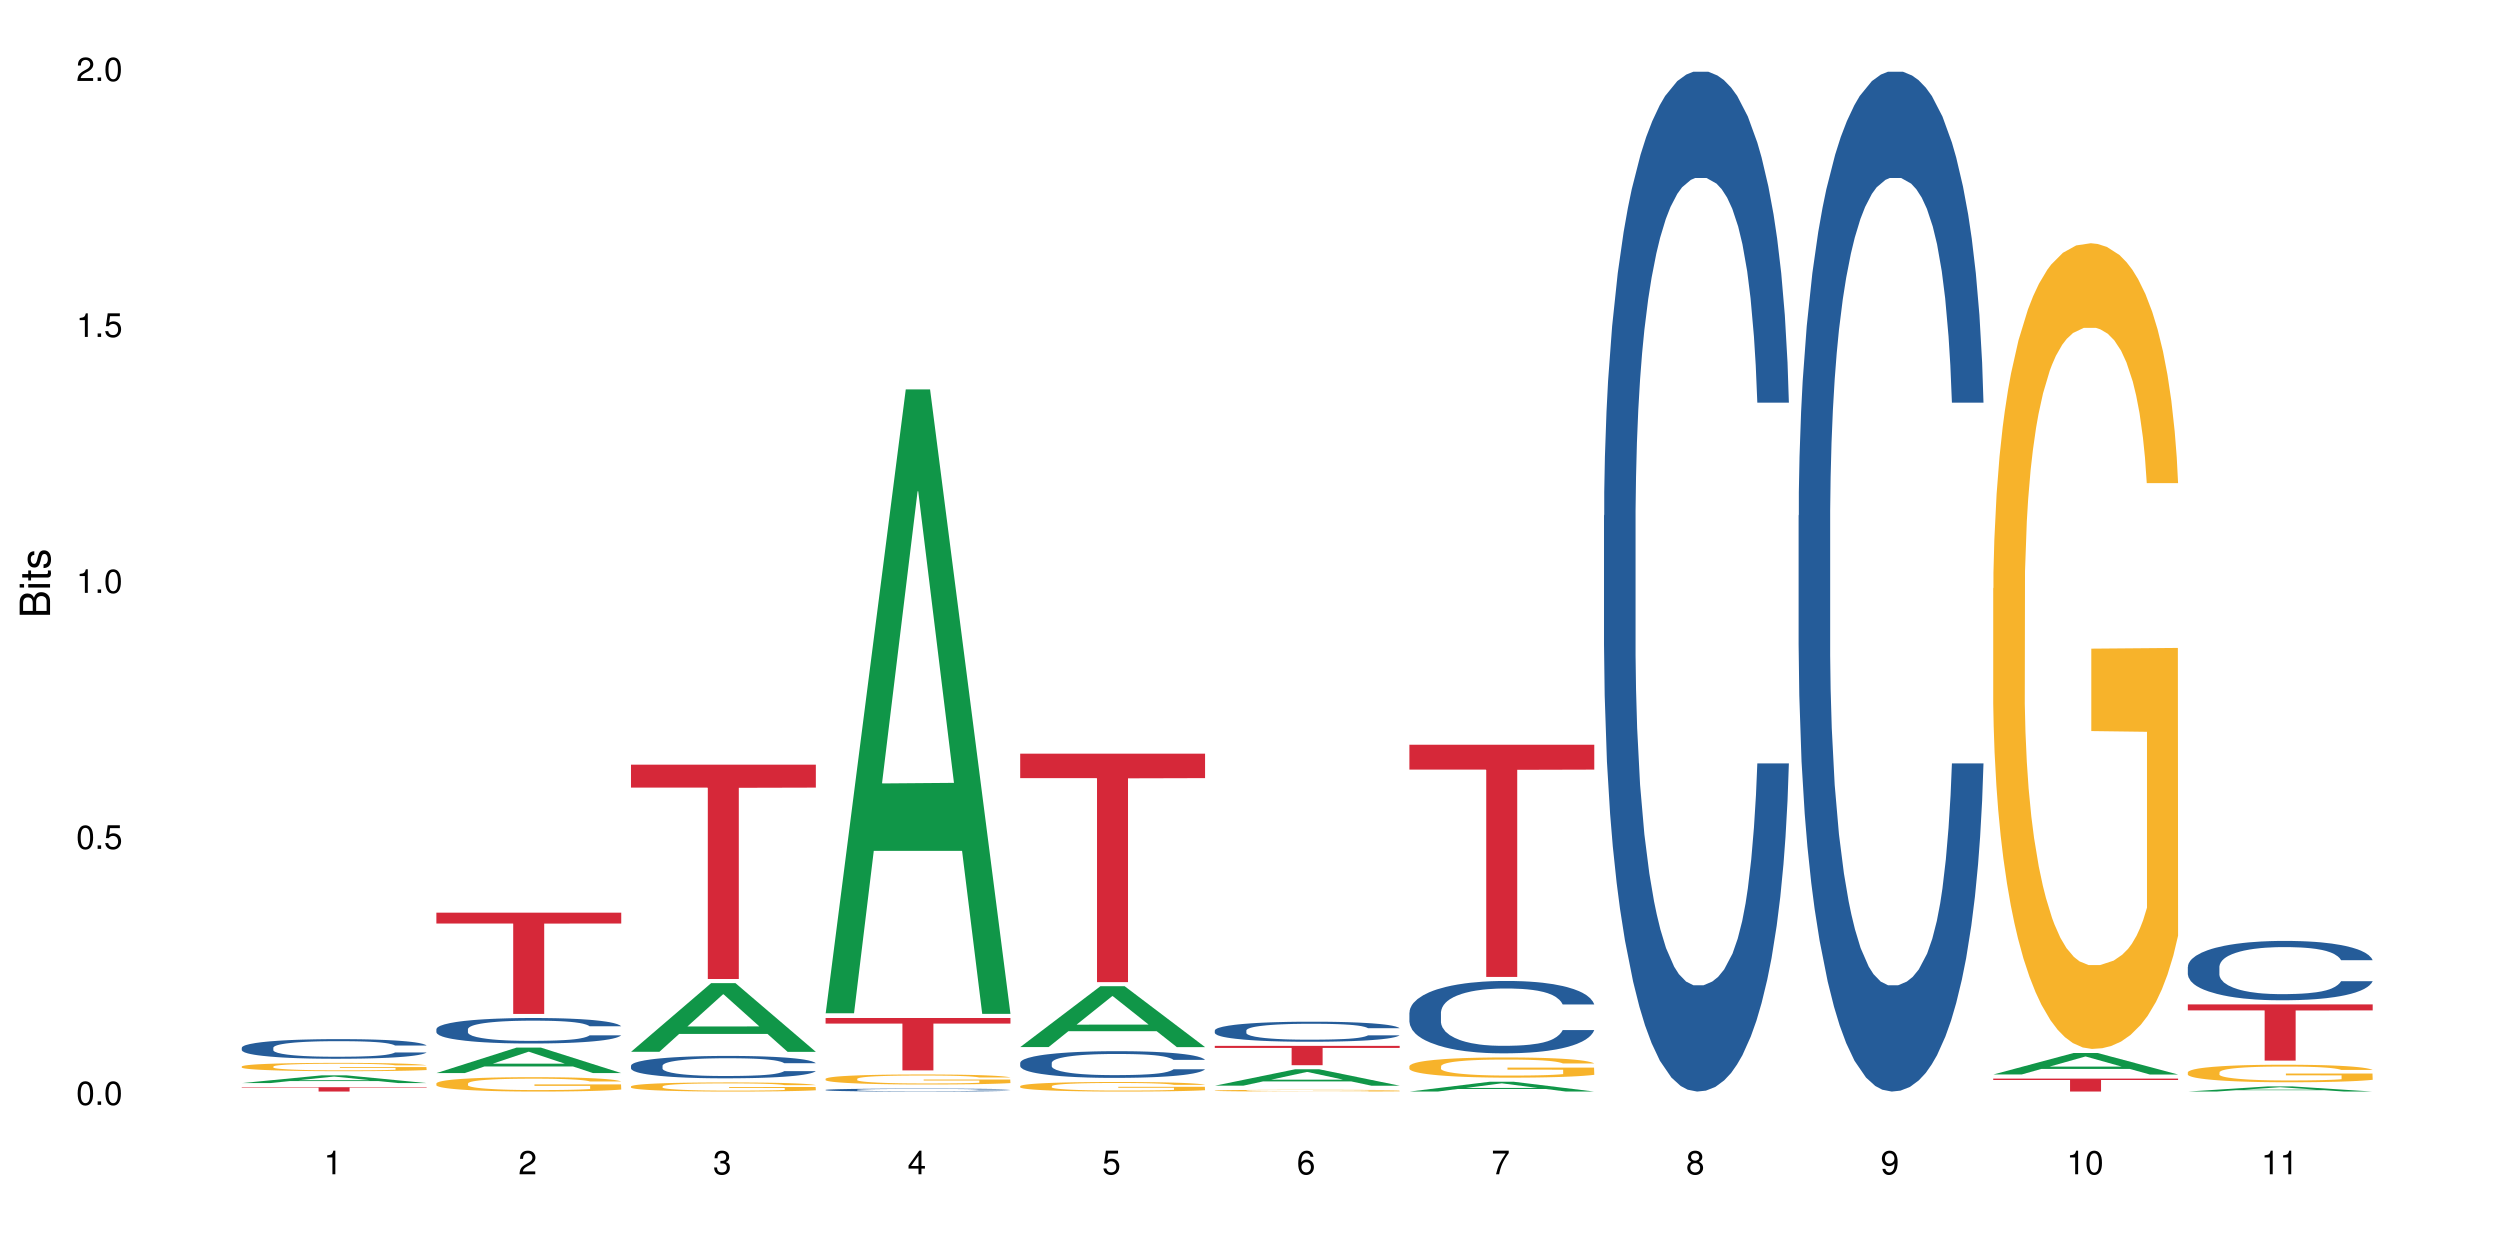 <?xml version="1.0" encoding="UTF-8"?>
<svg xmlns="http://www.w3.org/2000/svg" xmlns:xlink="http://www.w3.org/1999/xlink" width="720pt" height="360pt" viewBox="0 0 720 360" version="1.1">
<defs>
<g>
<symbol overflow="visible" id="glyph0-0">
<path style="stroke:none;" d=""/>
</symbol>
<symbol overflow="visible" id="glyph0-1">
<path style="stroke:none;" d="M 2.641 -6.797 C 2 -6.797 1.422 -6.531 1.078 -6.047 C 0.641 -5.453 0.406 -4.547 0.406 -3.297 C 0.406 -1 1.188 0.219 2.641 0.219 C 4.078 0.219 4.859 -1 4.859 -3.234 C 4.859 -4.562 4.656 -5.438 4.203 -6.047 C 3.844 -6.531 3.281 -6.797 2.641 -6.797 Z M 2.641 -6.047 C 3.547 -6.047 4 -5.125 4 -3.312 C 4 -1.375 3.562 -0.484 2.625 -0.484 C 1.734 -0.484 1.281 -1.422 1.281 -3.281 C 1.281 -5.141 1.734 -6.047 2.641 -6.047 Z M 2.641 -6.047 "/>
</symbol>
<symbol overflow="visible" id="glyph0-2">
<path style="stroke:none;" d="M 1.828 -1 L 0.828 -1 L 0.828 0 L 1.828 0 Z M 1.828 -1 "/>
</symbol>
<symbol overflow="visible" id="glyph0-3">
<path style="stroke:none;" d="M 4.562 -6.797 L 1.062 -6.797 L 0.547 -3.094 L 1.328 -3.094 C 1.719 -3.562 2.047 -3.734 2.578 -3.734 C 3.484 -3.734 4.062 -3.109 4.062 -2.094 C 4.062 -1.125 3.484 -0.531 2.578 -0.531 C 1.828 -0.531 1.375 -0.906 1.188 -1.672 L 0.328 -1.672 C 0.453 -1.109 0.547 -0.844 0.75 -0.594 C 1.125 -0.078 1.828 0.219 2.594 0.219 C 3.969 0.219 4.922 -0.781 4.922 -2.219 C 4.922 -3.562 4.031 -4.484 2.719 -4.484 C 2.25 -4.484 1.859 -4.359 1.469 -4.062 L 1.734 -5.969 L 4.562 -5.969 Z M 4.562 -6.797 "/>
</symbol>
<symbol overflow="visible" id="glyph0-4">
<path style="stroke:none;" d="M 2.484 -4.844 L 2.484 0 L 3.328 0 L 3.328 -6.797 L 2.766 -6.797 C 2.469 -5.75 2.281 -5.609 0.984 -5.453 L 0.984 -4.844 Z M 2.484 -4.844 "/>
</symbol>
<symbol overflow="visible" id="glyph0-5">
<path style="stroke:none;" d="M 4.859 -0.828 L 1.281 -0.828 C 1.359 -1.391 1.672 -1.75 2.5 -2.234 L 3.469 -2.75 C 4.406 -3.266 4.906 -3.969 4.906 -4.812 C 4.906 -5.375 4.672 -5.906 4.266 -6.266 C 3.859 -6.625 3.375 -6.797 2.719 -6.797 C 1.859 -6.797 1.219 -6.5 0.844 -5.922 C 0.609 -5.562 0.5 -5.125 0.484 -4.438 L 1.328 -4.438 C 1.359 -4.906 1.406 -5.188 1.531 -5.406 C 1.75 -5.812 2.188 -6.062 2.703 -6.062 C 3.469 -6.062 4.031 -5.516 4.031 -4.781 C 4.031 -4.25 3.719 -3.797 3.125 -3.438 L 2.234 -2.938 C 0.812 -2.141 0.406 -1.5 0.328 0 L 4.859 0 Z M 4.859 -0.828 "/>
</symbol>
<symbol overflow="visible" id="glyph0-6">
<path style="stroke:none;" d="M 2.125 -3.125 L 2.578 -3.125 C 3.516 -3.125 3.984 -2.703 3.984 -1.891 C 3.984 -1.031 3.469 -0.531 2.578 -0.531 C 1.656 -0.531 1.203 -0.984 1.156 -1.969 L 0.312 -1.969 C 0.344 -1.422 0.438 -1.078 0.609 -0.766 C 0.953 -0.109 1.625 0.219 2.547 0.219 C 3.953 0.219 4.859 -0.609 4.859 -1.906 C 4.859 -2.766 4.516 -3.25 3.703 -3.516 C 4.344 -3.766 4.656 -4.25 4.656 -4.938 C 4.656 -6.109 3.875 -6.797 2.578 -6.797 C 1.203 -6.797 0.484 -6.047 0.453 -4.609 L 1.297 -4.609 C 1.312 -5.016 1.344 -5.25 1.453 -5.453 C 1.641 -5.828 2.062 -6.062 2.594 -6.062 C 3.344 -6.062 3.797 -5.625 3.797 -4.906 C 3.797 -4.422 3.609 -4.141 3.25 -3.984 C 3.016 -3.891 2.719 -3.844 2.125 -3.844 Z M 2.125 -3.125 "/>
</symbol>
<symbol overflow="visible" id="glyph0-7">
<path style="stroke:none;" d="M 3.141 -1.625 L 3.141 0 L 3.984 0 L 3.984 -1.625 L 4.984 -1.625 L 4.984 -2.391 L 3.984 -2.391 L 3.984 -6.797 L 3.359 -6.797 L 0.266 -2.516 L 0.266 -1.625 Z M 3.141 -2.391 L 1 -2.391 L 3.141 -5.359 Z M 3.141 -2.391 "/>
</symbol>
<symbol overflow="visible" id="glyph0-8">
<path style="stroke:none;" d="M 4.781 -5.031 C 4.609 -6.141 3.891 -6.797 2.844 -6.797 C 2.094 -6.797 1.422 -6.438 1.031 -5.828 C 0.609 -5.172 0.406 -4.344 0.406 -3.094 C 0.406 -1.953 0.578 -1.234 0.984 -0.625 C 1.359 -0.078 1.953 0.219 2.703 0.219 C 3.984 0.219 4.922 -0.734 4.922 -2.078 C 4.922 -3.344 4.062 -4.234 2.844 -4.234 C 2.172 -4.234 1.641 -3.969 1.281 -3.469 C 1.281 -5.125 1.828 -6.047 2.797 -6.047 C 3.391 -6.047 3.797 -5.672 3.938 -5.031 Z M 2.734 -3.484 C 3.547 -3.484 4.062 -2.922 4.062 -2 C 4.062 -1.156 3.484 -0.531 2.703 -0.531 C 1.922 -0.531 1.328 -1.188 1.328 -2.047 C 1.328 -2.891 1.906 -3.484 2.734 -3.484 Z M 2.734 -3.484 "/>
</symbol>
<symbol overflow="visible" id="glyph0-9">
<path style="stroke:none;" d="M 4.984 -6.797 L 0.438 -6.797 L 0.438 -5.969 L 4.109 -5.969 C 2.5 -3.656 1.828 -2.234 1.328 0 L 2.219 0 C 2.594 -2.172 3.453 -4.047 4.984 -6.094 Z M 4.984 -6.797 "/>
</symbol>
<symbol overflow="visible" id="glyph0-10">
<path style="stroke:none;" d="M 3.75 -3.578 C 4.453 -4 4.688 -4.344 4.688 -4.984 C 4.688 -6.047 3.844 -6.797 2.641 -6.797 C 1.438 -6.797 0.594 -6.047 0.594 -4.984 C 0.594 -4.359 0.828 -4.016 1.516 -3.578 C 0.734 -3.203 0.359 -2.641 0.359 -1.891 C 0.359 -0.641 1.297 0.219 2.641 0.219 C 3.984 0.219 4.922 -0.641 4.922 -1.875 C 4.922 -2.641 4.531 -3.203 3.75 -3.578 Z M 2.641 -6.047 C 3.359 -6.047 3.812 -5.625 3.812 -4.969 C 3.812 -4.344 3.344 -3.922 2.641 -3.922 C 1.922 -3.922 1.453 -4.344 1.453 -4.984 C 1.453 -5.625 1.922 -6.047 2.641 -6.047 Z M 2.641 -3.203 C 3.484 -3.203 4.062 -2.672 4.062 -1.875 C 4.062 -1.062 3.484 -0.531 2.625 -0.531 C 1.797 -0.531 1.219 -1.078 1.219 -1.875 C 1.219 -2.672 1.797 -3.203 2.641 -3.203 Z M 2.641 -3.203 "/>
</symbol>
<symbol overflow="visible" id="glyph0-11">
<path style="stroke:none;" d="M 0.516 -1.547 C 0.672 -0.438 1.406 0.219 2.438 0.219 C 3.188 0.219 3.859 -0.141 4.266 -0.75 C 4.688 -1.406 4.891 -2.25 4.891 -3.484 C 4.891 -4.625 4.703 -5.359 4.312 -5.953 C 3.938 -6.5 3.344 -6.797 2.594 -6.797 C 1.297 -6.797 0.359 -5.844 0.359 -4.516 C 0.359 -3.25 1.234 -2.344 2.453 -2.344 C 3.094 -2.344 3.562 -2.578 4.016 -3.109 C 4 -1.453 3.469 -0.531 2.5 -0.531 C 1.906 -0.531 1.484 -0.906 1.359 -1.547 Z M 2.578 -6.062 C 3.375 -6.062 3.969 -5.406 3.969 -4.531 C 3.969 -3.688 3.375 -3.094 2.547 -3.094 C 1.734 -3.094 1.234 -3.672 1.234 -4.578 C 1.234 -5.438 1.797 -6.062 2.578 -6.062 Z M 2.578 -6.062 "/>
</symbol>
<symbol overflow="visible" id="glyph1-0">
<path style="stroke:none;" d=""/>
</symbol>
<symbol overflow="visible" id="glyph1-1">
<path style="stroke:none;" d="M 0 -0.953 L 0 -4.891 C 0 -5.719 -0.234 -6.344 -0.734 -6.797 C -1.188 -7.234 -1.812 -7.469 -2.5 -7.469 C -3.547 -7.469 -4.188 -7 -4.625 -5.875 C -4.984 -6.672 -5.641 -7.094 -6.531 -7.094 C -7.156 -7.094 -7.734 -6.859 -8.141 -6.391 C -8.562 -5.938 -8.75 -5.344 -8.75 -4.5 L -8.75 -0.953 Z M -4.984 -2.062 L -7.766 -2.062 L -7.766 -4.219 C -7.766 -4.844 -7.688 -5.203 -7.453 -5.5 C -7.219 -5.812 -6.859 -5.969 -6.375 -5.969 C -5.906 -5.969 -5.531 -5.812 -5.297 -5.5 C -5.062 -5.203 -4.984 -4.844 -4.984 -4.219 Z M -0.984 -2.062 L -4 -2.062 L -4 -4.781 C -4 -5.328 -3.859 -5.688 -3.578 -5.953 C -3.297 -6.219 -2.922 -6.359 -2.484 -6.359 C -2.062 -6.359 -1.688 -6.219 -1.406 -5.953 C -1.109 -5.688 -0.984 -5.328 -0.984 -4.781 Z M -0.984 -2.062 "/>
</symbol>
<symbol overflow="visible" id="glyph1-2">
<path style="stroke:none;" d="M -6.281 -1.797 L -6.281 -0.797 L 0 -0.797 L 0 -1.797 Z M -8.75 -1.797 L -8.75 -0.797 L -7.484 -0.797 L -7.484 -1.797 Z M -8.75 -1.797 "/>
</symbol>
<symbol overflow="visible" id="glyph1-3">
<path style="stroke:none;" d="M -6.281 -3.047 L -6.281 -2.016 L -8.016 -2.016 L -8.016 -1.016 L -6.281 -1.016 L -6.281 -0.172 L -5.469 -0.172 L -5.469 -1.016 L -0.719 -1.016 C -0.078 -1.016 0.281 -1.453 0.281 -2.234 C 0.281 -2.469 0.25 -2.719 0.188 -3.047 L -0.641 -3.047 C -0.609 -2.922 -0.594 -2.766 -0.594 -2.562 C -0.594 -2.141 -0.719 -2.016 -1.156 -2.016 L -5.469 -2.016 L -5.469 -3.047 Z M -6.281 -3.047 "/>
</symbol>
<symbol overflow="visible" id="glyph1-4">
<path style="stroke:none;" d="M -4.531 -5.25 C -5.766 -5.25 -6.469 -4.422 -6.469 -2.969 C -6.469 -1.516 -5.719 -0.562 -4.547 -0.562 C -3.562 -0.562 -3.094 -1.062 -2.734 -2.562 L -2.516 -3.484 C -2.344 -4.188 -2.094 -4.469 -1.625 -4.469 C -1.047 -4.469 -0.641 -3.875 -0.641 -3 C -0.641 -2.453 -0.797 -2 -1.062 -1.75 C -1.25 -1.594 -1.422 -1.531 -1.875 -1.469 L -1.875 -0.406 C -0.422 -0.453 0.281 -1.266 0.281 -2.922 C 0.281 -4.5 -0.5 -5.516 -1.719 -5.516 C -2.656 -5.516 -3.172 -4.984 -3.469 -3.734 L -3.703 -2.766 C -3.891 -1.953 -4.156 -1.609 -4.594 -1.609 C -5.172 -1.609 -5.547 -2.125 -5.547 -2.938 C -5.547 -3.75 -5.203 -4.172 -4.531 -4.203 Z M -4.531 -5.25 "/>
</symbol>
</g>
</defs>
<g id="surface21781">
<rect x="0" y="0" width="720" height="360" style="fill:rgb(100%,100%,100%);fill-opacity:1;stroke:none;"/>
<path style=" stroke:none;fill-rule:nonzero;fill:rgb(6.275%,58.824%,28.235%);fill-opacity:1;" d="M 69.629 311.926 L 69.688 311.926 L 92.723 309.691 L 99.723 309.691 L 122.875 311.93 L 114.738 311.93 L 108.938 311.344 L 83.508 311.344 L 77.82 311.926 L 69.629 311.926 L 85.957 311.102 L 106.605 311.102 L 96.309 310.055 L 96.195 310.055 L 96.082 310.059 L 85.898 311.102 L 85.957 311.102 Z M 69.629 311.926 "/>
<path style=" stroke:none;fill-rule:nonzero;fill:rgb(14.51%,36.078%,60%);fill-opacity:1;" d="M 69.629 301.73 L 69.695 301.727 L 69.695 301.602 L 69.891 301.406 L 70.344 301.16 L 70.797 300.988 L 71.969 300.684 L 73.59 300.387 L 75.277 300.16 L 76.512 300.027 L 77.617 299.922 L 80.148 299.73 L 81.773 299.633 L 83.523 299.543 L 85.668 299.457 L 87.227 299.406 L 90.73 299.324 L 93.328 299.285 L 95.344 299.27 L 99.691 299.27 L 102.289 299.293 L 104.172 299.316 L 106.25 299.359 L 108.004 299.406 L 111.055 299.52 L 113.781 299.664 L 115.016 299.746 L 116.965 299.906 L 118.457 300.062 L 119.496 300.195 L 120.664 300.387 L 121.703 300.621 L 122.484 300.883 L 122.875 301.105 L 113.781 301.105 L 113.328 300.898 L 112.809 300.738 L 111.836 300.527 L 110.859 300.379 L 109.496 300.227 L 108.266 300.129 L 106.574 300.031 L 105.082 299.969 L 103.523 299.922 L 102.031 299.891 L 99.172 299.859 L 95.863 299.859 L 94.629 299.871 L 92.098 299.91 L 90.73 299.949 L 88.785 300.02 L 87.422 300.086 L 85.797 300.191 L 84.695 300.277 L 83.328 300.414 L 82.355 300.531 L 81.254 300.703 L 80.602 300.832 L 80.02 300.977 L 79.5 301.148 L 79.109 301.328 L 78.852 301.52 L 78.719 301.707 L 78.719 302.508 L 78.852 302.695 L 79.176 302.91 L 80.02 303.227 L 81.254 303.5 L 82.68 303.719 L 84.043 303.875 L 84.824 303.945 L 85.863 304.027 L 87.484 304.133 L 89.824 304.234 L 91.188 304.277 L 93.266 304.316 L 95.406 304.34 L 98.266 304.34 L 100.797 304.316 L 102.484 304.293 L 104.238 304.25 L 106.641 304.164 L 108.133 304.082 L 109.434 303.98 L 110.406 303.883 L 111.055 303.801 L 112.031 303.641 L 112.809 303.465 L 113.395 303.285 L 113.781 303.109 L 122.875 303.109 L 122.484 303.316 L 121.898 303.516 L 121.316 303.668 L 120.406 303.848 L 119.367 304.008 L 117.875 304.188 L 116.641 304.309 L 115.016 304.438 L 113.523 304.535 L 111.898 304.625 L 109.496 304.727 L 107.938 304.777 L 106.25 304.824 L 104.238 304.867 L 101.707 304.902 L 98.977 304.922 L 96.445 304.93 L 93.719 304.918 L 91.707 304.898 L 89.043 304.852 L 85.73 304.758 L 83.328 304.66 L 81.445 304.562 L 79.824 304.457 L 78.004 304.316 L 75.668 304.09 L 74.238 303.914 L 73.266 303.77 L 72.16 303.566 L 71.383 303.387 L 70.473 303.098 L 69.824 302.73 L 69.629 302.445 Z M 69.629 301.73 "/>
<path style=" stroke:none;fill-rule:nonzero;fill:rgb(96.863%,70.196%,16.863%);fill-opacity:1;" d="M 69.629 307.137 L 69.695 307.133 L 69.695 307.09 L 69.953 306.992 L 70.602 306.855 L 71.449 306.746 L 72.355 306.656 L 72.941 306.609 L 73.914 306.543 L 74.758 306.496 L 76.902 306.398 L 79.629 306.305 L 81.121 306.266 L 82.809 306.23 L 85.215 306.188 L 86.316 306.172 L 89.691 306.137 L 93.523 306.113 L 97.746 306.109 L 99.691 306.109 L 102.355 306.117 L 105.992 306.145 L 108.07 306.164 L 109.691 306.188 L 111.379 306.215 L 113.457 306.258 L 115.406 306.312 L 116.965 306.363 L 118.523 306.43 L 119.82 306.5 L 120.926 306.578 L 121.898 306.668 L 122.484 306.746 L 122.875 306.824 L 113.848 306.824 L 113.328 306.746 L 112.742 306.688 L 111.77 306.613 L 110.797 306.562 L 109.82 306.52 L 108.004 306.465 L 106.445 306.43 L 104.496 306.398 L 102.613 306.379 L 100.473 306.363 L 99.172 306.359 L 95.73 306.359 L 92.613 306.375 L 90.797 306.395 L 89.5 306.41 L 87.68 306.445 L 86.578 306.469 L 85.926 306.488 L 83.98 306.555 L 82.68 306.617 L 81.965 306.66 L 81.059 306.723 L 80.406 306.785 L 79.695 306.871 L 79.305 306.938 L 78.785 307.086 L 78.719 307.48 L 78.914 307.566 L 79.305 307.656 L 79.824 307.734 L 80.602 307.816 L 81.383 307.879 L 82.746 307.965 L 83.914 308.023 L 84.824 308.059 L 86.578 308.121 L 87.289 308.141 L 88.98 308.18 L 90.73 308.211 L 92.875 308.234 L 94.5 308.25 L 97.094 308.262 L 100.406 308.262 L 104.305 308.246 L 106.77 308.23 L 108.457 308.211 L 109.562 308.195 L 110.926 308.172 L 111.898 308.148 L 112.809 308.125 L 113.914 308.09 L 113.914 307.566 L 97.875 307.562 L 97.875 307.316 L 122.809 307.316 L 122.875 308.172 L 121.512 308.23 L 119.82 308.289 L 118.199 308.332 L 116.512 308.371 L 114.109 308.41 L 112.16 308.438 L 109.172 308.469 L 106.445 308.488 L 103.59 308.5 L 101.055 308.508 L 98.07 308.512 L 95.406 308.504 L 92.551 308.492 L 90.277 308.477 L 88.199 308.453 L 86.121 308.426 L 83.523 308.379 L 81.836 308.34 L 80.082 308.297 L 78.332 308.238 L 76.773 308.18 L 75.734 308.137 L 74.695 308.082 L 73.59 308.016 L 72.551 307.941 L 71.773 307.875 L 71.059 307.797 L 70.539 307.727 L 70.02 307.625 L 69.758 307.547 L 69.629 307.48 Z M 69.629 307.137 "/>
<path style=" stroke:none;fill-rule:nonzero;fill:rgb(83.922%,15.686%,22.353%);fill-opacity:1;" d="M 69.629 313.109 L 122.875 313.109 L 122.875 313.242 L 100.684 313.246 L 100.684 314.371 L 91.754 314.371 L 91.754 313.246 L 91.625 313.242 L 69.629 313.242 Z M 69.629 313.109 "/>
<path style=" stroke:none;fill-rule:nonzero;fill:rgb(6.275%,58.824%,28.235%);fill-opacity:1;" d="M 125.676 309.039 L 125.734 309.035 L 148.77 301.707 L 155.77 301.707 L 178.918 309.047 L 170.785 309.047 L 164.984 307.133 L 139.555 307.133 L 133.867 309.039 L 125.676 309.039 L 142 306.34 L 162.652 306.332 L 152.355 302.906 L 152.242 302.902 L 152.129 302.922 L 141.945 306.332 L 142 306.34 Z M 125.676 309.039 "/>
<path style=" stroke:none;fill-rule:nonzero;fill:rgb(14.51%,36.078%,60%);fill-opacity:1;" d="M 125.676 296.383 L 125.742 296.379 L 125.742 296.215 L 125.934 295.961 L 126.391 295.641 L 126.844 295.418 L 128.012 295.023 L 129.637 294.641 L 131.324 294.344 L 132.559 294.172 L 133.664 294.035 L 136.195 293.789 L 137.816 293.66 L 139.57 293.547 L 141.715 293.434 L 143.273 293.367 L 146.777 293.258 L 149.375 293.211 L 151.391 293.191 L 155.738 293.191 L 158.336 293.219 L 160.219 293.25 L 162.297 293.305 L 164.051 293.367 L 167.102 293.512 L 169.828 293.699 L 171.062 293.809 L 173.012 294.016 L 174.504 294.219 L 175.543 294.391 L 176.711 294.641 L 177.75 294.941 L 178.531 295.285 L 178.918 295.57 L 169.828 295.57 L 169.375 295.305 L 168.855 295.098 L 167.883 294.82 L 166.906 294.625 L 165.543 294.434 L 164.309 294.305 L 162.621 294.176 L 161.129 294.098 L 159.57 294.035 L 158.078 293.996 L 155.219 293.957 L 151.906 293.957 L 150.676 293.969 L 148.141 294.023 L 146.777 294.07 L 144.832 294.164 L 143.469 294.25 L 141.844 294.387 L 140.738 294.5 L 139.375 294.672 L 138.402 294.828 L 137.297 295.051 L 136.648 295.215 L 136.066 295.406 L 135.547 295.625 L 135.156 295.859 L 134.895 296.109 L 134.766 296.352 L 134.766 297.391 L 134.895 297.633 L 135.219 297.914 L 136.066 298.324 L 137.297 298.68 L 138.727 298.961 L 140.09 299.16 L 140.871 299.254 L 141.91 299.363 L 143.531 299.496 L 145.871 299.629 L 147.234 299.684 L 149.312 299.738 L 151.453 299.766 L 154.312 299.766 L 156.844 299.738 L 158.531 299.703 L 160.285 299.652 L 162.688 299.535 L 164.18 299.43 L 165.48 299.301 L 166.453 299.176 L 167.102 299.066 L 168.074 298.859 L 168.855 298.633 L 169.441 298.395 L 169.828 298.168 L 178.918 298.168 L 178.531 298.438 L 177.945 298.699 L 177.363 298.891 L 176.453 299.129 L 175.414 299.336 L 173.922 299.57 L 172.688 299.723 L 171.062 299.891 L 169.57 300.02 L 167.945 300.133 L 165.543 300.27 L 163.984 300.336 L 162.297 300.395 L 160.285 300.449 L 157.754 300.496 L 155.023 300.523 L 152.492 300.527 L 149.766 300.516 L 147.754 300.488 L 145.09 300.43 L 141.777 300.309 L 139.375 300.18 L 137.492 300.055 L 135.871 299.918 L 134.051 299.738 L 131.715 299.441 L 130.285 299.215 L 129.312 299.027 L 128.207 298.766 L 127.43 298.531 L 126.52 298.156 L 125.871 297.68 L 125.676 297.309 Z M 125.676 296.383 "/>
<path style=" stroke:none;fill-rule:nonzero;fill:rgb(96.863%,70.196%,16.863%);fill-opacity:1;" d="M 125.676 312 L 125.742 311.996 L 125.742 311.922 L 126 311.75 L 126.648 311.516 L 127.492 311.324 L 128.402 311.172 L 128.988 311.094 L 129.961 310.98 L 130.805 310.895 L 132.949 310.727 L 135.676 310.566 L 137.168 310.5 L 138.855 310.434 L 141.258 310.363 L 142.363 310.336 L 145.738 310.277 L 149.57 310.238 L 153.793 310.227 L 155.738 310.23 L 158.402 310.246 L 162.039 310.289 L 164.117 310.324 L 165.738 310.363 L 167.426 310.41 L 169.504 310.488 L 171.453 310.578 L 173.012 310.668 L 174.57 310.781 L 175.867 310.902 L 176.973 311.035 L 177.945 311.195 L 178.531 311.328 L 178.918 311.461 L 169.895 311.461 L 169.375 311.328 L 168.789 311.227 L 167.816 311.102 L 166.844 311.012 L 165.867 310.938 L 164.051 310.84 L 162.492 310.777 L 160.543 310.727 L 158.66 310.691 L 156.52 310.668 L 155.219 310.66 L 151.777 310.66 L 148.66 310.688 L 146.844 310.719 L 145.543 310.75 L 143.727 310.805 L 142.621 310.852 L 141.973 310.883 L 140.027 311 L 138.727 311.105 L 138.012 311.176 L 137.105 311.289 L 136.453 311.391 L 135.738 311.543 L 135.352 311.656 L 134.832 311.914 L 134.766 312.594 L 134.961 312.738 L 135.352 312.895 L 135.871 313.031 L 136.648 313.176 L 137.43 313.285 L 138.793 313.434 L 139.961 313.531 L 140.871 313.594 L 142.621 313.695 L 143.336 313.73 L 145.023 313.801 L 146.777 313.852 L 148.922 313.898 L 150.543 313.922 L 153.141 313.938 L 156.453 313.938 L 160.348 313.918 L 162.816 313.887 L 164.504 313.855 L 165.609 313.828 L 166.973 313.789 L 167.945 313.75 L 168.855 313.707 L 169.961 313.645 L 169.961 312.738 L 153.922 312.734 L 153.922 312.312 L 178.855 312.309 L 178.918 313.789 L 177.555 313.891 L 175.867 313.988 L 174.246 314.062 L 172.555 314.129 L 170.152 314.199 L 168.207 314.246 L 165.219 314.297 L 162.492 314.332 L 159.637 314.355 L 157.102 314.367 L 154.117 314.371 L 151.453 314.363 L 148.598 314.34 L 146.324 314.309 L 144.246 314.273 L 142.168 314.223 L 139.57 314.145 L 137.883 314.078 L 136.129 314 L 134.375 313.906 L 132.816 313.805 L 131.777 313.723 L 130.742 313.633 L 129.637 313.52 L 128.598 313.391 L 127.82 313.273 L 127.105 313.141 L 126.586 313.016 L 126.066 312.844 L 125.805 312.711 L 125.676 312.594 Z M 125.676 312 "/>
<path style=" stroke:none;fill-rule:nonzero;fill:rgb(83.922%,15.686%,22.353%);fill-opacity:1;" d="M 125.676 262.848 L 178.918 262.848 L 178.918 265.969 L 156.73 265.996 L 156.73 292.012 L 147.801 292.012 L 147.801 266.023 L 147.672 265.969 L 125.676 265.969 Z M 125.676 262.848 "/>
<path style=" stroke:none;fill-rule:nonzero;fill:rgb(6.275%,58.824%,28.235%);fill-opacity:1;" d="M 181.723 302.914 L 181.777 302.895 L 204.816 283.141 L 211.812 283.141 L 234.965 302.934 L 226.832 302.934 L 221.031 297.766 L 195.602 297.766 L 189.914 302.914 L 181.723 302.914 L 198.047 295.629 L 218.695 295.609 L 208.402 286.375 L 208.289 286.355 L 208.172 286.41 L 197.992 295.609 L 198.047 295.629 Z M 181.723 302.914 "/>
<path style=" stroke:none;fill-rule:nonzero;fill:rgb(14.51%,36.078%,60%);fill-opacity:1;" d="M 181.723 306.918 L 181.785 306.91 L 181.785 306.77 L 181.98 306.543 L 182.438 306.262 L 182.891 306.066 L 184.059 305.719 L 185.684 305.383 L 187.371 305.125 L 188.605 304.973 L 189.707 304.855 L 192.242 304.637 L 193.863 304.523 L 195.617 304.422 L 197.762 304.324 L 199.32 304.266 L 202.824 304.172 L 205.422 304.129 L 207.434 304.109 L 211.785 304.109 L 214.383 304.133 L 216.266 304.164 L 218.344 304.211 L 220.098 304.266 L 223.148 304.395 L 225.875 304.559 L 227.109 304.652 L 229.059 304.836 L 230.551 305.012 L 231.59 305.164 L 232.758 305.383 L 233.797 305.648 L 234.578 305.949 L 234.965 306.203 L 225.875 306.203 L 225.422 305.969 L 224.902 305.785 L 223.926 305.543 L 222.953 305.371 L 221.59 305.203 L 220.355 305.09 L 218.668 304.977 L 217.176 304.906 L 215.617 304.855 L 214.121 304.816 L 211.266 304.781 L 207.953 304.781 L 206.723 304.793 L 204.188 304.844 L 202.824 304.883 L 200.875 304.965 L 199.512 305.043 L 197.891 305.16 L 196.785 305.262 L 195.422 305.414 L 194.449 305.551 L 193.344 305.742 L 192.695 305.891 L 192.109 306.055 L 191.59 306.25 L 191.203 306.457 L 190.941 306.676 L 190.812 306.887 L 190.812 307.801 L 190.941 308.012 L 191.266 308.258 L 192.109 308.617 L 193.344 308.93 L 194.773 309.18 L 196.137 309.355 L 196.918 309.438 L 197.953 309.531 L 199.578 309.648 L 201.914 309.77 L 203.281 309.816 L 205.355 309.863 L 207.5 309.887 L 210.355 309.887 L 212.891 309.863 L 214.578 309.832 L 216.332 309.785 L 218.734 309.688 L 220.227 309.59 L 221.523 309.48 L 222.5 309.367 L 223.148 309.273 L 224.121 309.09 L 224.902 308.891 L 225.484 308.684 L 225.875 308.484 L 234.965 308.484 L 234.578 308.719 L 233.992 308.949 L 233.406 309.121 L 232.5 309.324 L 231.461 309.508 L 229.965 309.715 L 228.734 309.852 L 227.109 309.996 L 225.617 310.109 L 223.992 310.211 L 221.59 310.328 L 220.031 310.387 L 218.344 310.441 L 216.332 310.488 L 213.797 310.527 L 211.07 310.551 L 208.539 310.559 L 205.812 310.547 L 203.801 310.523 L 201.137 310.469 L 197.824 310.363 L 195.422 310.25 L 193.539 310.141 L 191.918 310.02 L 190.098 309.863 L 187.762 309.602 L 186.332 309.402 L 185.359 309.238 L 184.254 309.008 L 183.477 308.801 L 182.566 308.473 L 181.918 308.055 L 181.723 307.73 Z M 181.723 306.918 "/>
<path style=" stroke:none;fill-rule:nonzero;fill:rgb(96.863%,70.196%,16.863%);fill-opacity:1;" d="M 181.723 312.863 L 181.785 312.863 L 181.785 312.816 L 182.047 312.707 L 182.695 312.559 L 183.539 312.434 L 184.449 312.34 L 185.035 312.289 L 186.008 312.215 L 186.852 312.164 L 188.996 312.055 L 191.723 311.953 L 193.215 311.91 L 194.902 311.871 L 197.305 311.824 L 198.41 311.809 L 201.785 311.77 L 205.617 311.746 L 209.836 311.738 L 211.785 311.738 L 214.449 311.75 L 218.082 311.777 L 220.16 311.801 L 221.785 311.824 L 223.473 311.855 L 225.551 311.902 L 227.5 311.961 L 229.059 312.02 L 230.617 312.09 L 231.914 312.168 L 233.02 312.25 L 233.992 312.352 L 234.578 312.438 L 234.965 312.52 L 225.941 312.52 L 225.422 312.438 L 224.836 312.371 L 223.863 312.293 L 222.891 312.234 L 221.914 312.188 L 220.098 312.125 L 218.539 312.09 L 216.59 312.055 L 214.707 312.031 L 212.566 312.02 L 211.266 312.016 L 207.824 312.016 L 204.707 312.031 L 202.891 312.051 L 201.59 312.07 L 199.773 312.105 L 198.668 312.133 L 198.02 312.152 L 196.07 312.227 L 194.773 312.297 L 194.059 312.34 L 193.148 312.414 L 192.5 312.477 L 191.785 312.574 L 191.398 312.645 L 190.879 312.809 L 190.812 313.242 L 191.008 313.336 L 191.398 313.434 L 191.918 313.52 L 192.695 313.609 L 193.477 313.68 L 194.84 313.773 L 196.008 313.836 L 196.918 313.879 L 198.668 313.941 L 199.383 313.965 L 201.07 314.008 L 202.824 314.043 L 204.969 314.07 L 206.59 314.086 L 209.188 314.098 L 212.5 314.098 L 216.395 314.082 L 218.863 314.062 L 220.551 314.043 L 221.656 314.027 L 223.02 314 L 223.992 313.977 L 224.902 313.949 L 226.004 313.91 L 226.004 313.336 L 209.969 313.332 L 209.969 313.062 L 234.902 313.059 L 234.965 314 L 233.602 314.066 L 231.914 314.129 L 230.293 314.176 L 228.602 314.215 L 226.199 314.262 L 224.254 314.293 L 221.266 314.324 L 218.539 314.348 L 215.68 314.359 L 213.148 314.367 L 210.164 314.371 L 207.5 314.367 L 204.645 314.352 L 202.371 314.332 L 200.293 314.309 L 198.215 314.277 L 195.617 314.227 L 193.93 314.184 L 192.176 314.137 L 190.422 314.074 L 188.863 314.012 L 187.824 313.961 L 186.785 313.902 L 185.684 313.828 L 184.645 313.746 L 183.863 313.672 L 183.152 313.59 L 182.633 313.508 L 182.113 313.402 L 181.852 313.316 L 181.723 313.242 Z M 181.723 312.863 "/>
<path style=" stroke:none;fill-rule:nonzero;fill:rgb(83.922%,15.686%,22.353%);fill-opacity:1;" d="M 181.723 220.227 L 234.965 220.227 L 234.965 226.832 L 212.777 226.891 L 212.777 281.961 L 203.848 281.961 L 203.848 226.949 L 203.719 226.832 L 181.723 226.832 Z M 181.723 220.227 "/>
<path style=" stroke:none;fill-rule:nonzero;fill:rgb(6.275%,58.824%,28.235%);fill-opacity:1;" d="M 237.77 291.828 L 237.824 291.66 L 260.863 112.145 L 267.859 112.145 L 291.012 291.996 L 282.879 291.996 L 277.074 245.051 L 251.648 245.051 L 245.961 291.828 L 237.77 291.828 L 254.094 225.629 L 274.742 225.461 L 264.449 141.527 L 264.332 141.359 L 264.219 141.867 L 254.039 225.461 L 254.094 225.629 Z M 237.77 291.828 "/>
<path style=" stroke:none;fill-rule:nonzero;fill:rgb(14.51%,36.078%,60%);fill-opacity:1;" d="M 237.77 313.887 L 237.832 313.887 L 237.832 313.867 L 238.027 313.84 L 238.484 313.801 L 238.938 313.777 L 240.105 313.73 L 241.73 313.684 L 243.418 313.652 L 244.652 313.629 L 245.754 313.613 L 248.289 313.586 L 249.91 313.57 L 251.664 313.559 L 253.805 313.543 L 255.363 313.535 L 258.871 313.523 L 261.469 313.52 L 263.48 313.516 L 267.832 313.516 L 270.43 313.52 L 272.312 313.523 L 274.391 313.531 L 276.145 313.535 L 279.195 313.555 L 281.922 313.574 L 283.156 313.59 L 285.105 313.613 L 286.598 313.637 L 287.637 313.656 L 288.805 313.684 L 289.844 313.719 L 290.621 313.762 L 291.012 313.793 L 281.922 313.793 L 281.469 313.762 L 280.949 313.738 L 279.973 313.707 L 279 313.684 L 277.637 313.66 L 276.402 313.645 L 274.715 313.633 L 273.223 313.621 L 271.664 313.613 L 270.168 313.609 L 267.312 313.605 L 262.766 313.605 L 260.234 313.613 L 258.871 313.617 L 256.922 313.629 L 255.559 313.641 L 253.938 313.656 L 252.832 313.668 L 251.469 313.688 L 250.496 313.707 L 249.391 313.734 L 248.742 313.754 L 248.156 313.773 L 247.637 313.801 L 247.25 313.828 L 246.988 313.855 L 246.859 313.883 L 246.859 314.004 L 246.988 314.035 L 247.312 314.066 L 248.156 314.113 L 249.391 314.156 L 250.82 314.188 L 252.184 314.211 L 252.961 314.223 L 254 314.234 L 255.625 314.25 L 257.961 314.266 L 259.324 314.273 L 261.402 314.277 L 263.547 314.281 L 266.402 314.281 L 268.938 314.277 L 270.625 314.273 L 272.379 314.27 L 274.781 314.254 L 276.273 314.242 L 277.57 314.227 L 278.547 314.211 L 279.195 314.199 L 280.168 314.176 L 280.949 314.148 L 281.531 314.121 L 281.922 314.098 L 291.012 314.098 L 290.621 314.129 L 290.039 314.156 L 289.453 314.18 L 288.547 314.207 L 287.508 314.23 L 286.012 314.258 L 284.777 314.277 L 283.156 314.297 L 281.664 314.312 L 280.039 314.324 L 277.637 314.34 L 276.078 314.348 L 274.391 314.355 L 272.379 314.359 L 269.844 314.367 L 267.117 314.371 L 264.586 314.371 L 261.859 314.367 L 259.844 314.367 L 257.184 314.359 L 253.871 314.344 L 251.469 314.328 L 249.586 314.316 L 247.961 314.301 L 246.145 314.277 L 243.809 314.242 L 242.379 314.219 L 241.406 314.195 L 240.301 314.164 L 239.523 314.137 L 238.613 314.094 L 237.965 314.039 L 237.77 313.996 Z M 237.77 313.887 "/>
<path style=" stroke:none;fill-rule:nonzero;fill:rgb(96.863%,70.196%,16.863%);fill-opacity:1;" d="M 237.77 310.684 L 237.832 310.684 L 237.832 310.629 L 238.094 310.512 L 238.742 310.348 L 239.586 310.215 L 240.496 310.109 L 241.078 310.051 L 242.055 309.973 L 242.898 309.914 L 245.039 309.797 L 247.77 309.684 L 249.262 309.637 L 250.949 309.594 L 253.352 309.543 L 254.457 309.523 L 257.832 309.48 L 261.664 309.457 L 265.883 309.449 L 267.832 309.449 L 270.492 309.461 L 274.129 309.492 L 276.207 309.516 L 277.832 309.543 L 279.52 309.578 L 281.598 309.629 L 283.547 309.695 L 285.105 309.758 L 286.66 309.836 L 287.961 309.922 L 289.066 310.012 L 290.039 310.125 L 290.621 310.215 L 291.012 310.309 L 281.988 310.309 L 281.469 310.215 L 280.883 310.145 L 279.91 310.059 L 278.934 309.992 L 277.961 309.945 L 276.145 309.875 L 274.586 309.832 L 272.637 309.797 L 270.754 309.773 L 268.609 309.758 L 267.312 309.75 L 263.871 309.75 L 260.754 309.77 L 258.938 309.789 L 257.637 309.812 L 255.82 309.852 L 254.715 309.883 L 254.066 309.906 L 252.117 309.984 L 250.82 310.059 L 250.105 310.109 L 249.195 310.188 L 248.547 310.262 L 247.832 310.367 L 247.441 310.445 L 246.922 310.625 L 246.859 311.098 L 247.055 311.199 L 247.441 311.309 L 247.961 311.402 L 248.742 311.504 L 249.52 311.578 L 250.883 311.684 L 252.055 311.75 L 252.961 311.797 L 254.715 311.867 L 255.43 311.891 L 257.117 311.938 L 258.871 311.977 L 261.016 312.008 L 262.637 312.023 L 265.234 312.035 L 268.547 312.035 L 272.441 312.02 L 274.91 312 L 276.598 311.977 L 277.703 311.961 L 279.066 311.93 L 280.039 311.902 L 280.949 311.875 L 282.051 311.832 L 282.051 311.199 L 266.016 311.195 L 266.016 310.902 L 290.949 310.898 L 291.012 311.93 L 289.648 312 L 287.961 312.07 L 286.336 312.121 L 284.648 312.168 L 282.246 312.219 L 280.297 312.25 L 277.312 312.285 L 274.586 312.309 L 271.727 312.324 L 269.195 312.332 L 266.207 312.336 L 263.547 312.332 L 260.688 312.316 L 258.418 312.293 L 256.34 312.27 L 254.262 312.234 L 251.664 312.18 L 249.977 312.133 L 248.223 312.078 L 246.469 312.012 L 244.91 311.941 L 243.871 311.887 L 242.832 311.82 L 241.73 311.742 L 240.691 311.652 L 239.91 311.57 L 239.195 311.48 L 238.676 311.391 L 238.156 311.273 L 237.898 311.18 L 237.77 311.098 Z M 237.77 310.684 "/>
<path style=" stroke:none;fill-rule:nonzero;fill:rgb(83.922%,15.686%,22.353%);fill-opacity:1;" d="M 237.77 293.176 L 291.012 293.176 L 291.012 294.793 L 268.82 294.805 L 268.82 308.27 L 259.895 308.27 L 259.895 294.82 L 259.766 294.793 L 237.77 294.793 Z M 237.77 293.176 "/>
<path style=" stroke:none;fill-rule:nonzero;fill:rgb(6.275%,58.824%,28.235%);fill-opacity:1;" d="M 293.816 301.551 L 293.871 301.535 L 316.91 284.031 L 323.906 284.031 L 347.059 301.566 L 338.926 301.566 L 333.121 296.988 L 307.695 296.988 L 302.008 301.551 L 293.816 301.551 L 310.141 295.098 L 330.789 295.078 L 320.492 286.898 L 320.379 286.879 L 320.266 286.93 L 310.082 295.078 L 310.141 295.098 Z M 293.816 301.551 "/>
<path style=" stroke:none;fill-rule:nonzero;fill:rgb(14.51%,36.078%,60%);fill-opacity:1;" d="M 293.816 306.09 L 293.879 306.082 L 293.879 305.914 L 294.074 305.648 L 294.527 305.309 L 294.984 305.078 L 296.152 304.664 L 297.777 304.262 L 299.465 303.953 L 300.699 303.77 L 301.801 303.633 L 304.332 303.371 L 305.957 303.238 L 307.711 303.117 L 309.852 303 L 311.41 302.93 L 314.918 302.816 L 317.516 302.766 L 319.527 302.746 L 323.879 302.746 L 326.477 302.773 L 328.359 302.809 L 330.438 302.867 L 332.191 302.93 L 335.242 303.082 L 337.969 303.281 L 339.203 303.391 L 341.148 303.609 L 342.645 303.82 L 343.684 304.004 L 344.852 304.262 L 345.891 304.578 L 346.668 304.938 L 347.059 305.238 L 337.969 305.238 L 337.516 304.957 L 336.996 304.742 L 336.02 304.453 L 335.047 304.25 L 333.684 304.047 L 332.449 303.91 L 330.762 303.777 L 329.266 303.695 L 327.711 303.633 L 326.215 303.59 L 323.359 303.547 L 320.047 303.547 L 318.812 303.562 L 316.281 303.617 L 314.918 303.668 L 312.969 303.766 L 311.605 303.855 L 309.984 303.996 L 308.879 304.117 L 307.516 304.297 L 306.543 304.461 L 305.438 304.691 L 304.789 304.867 L 304.203 305.062 L 303.684 305.297 L 303.293 305.543 L 303.035 305.801 L 302.906 306.055 L 302.906 307.145 L 303.035 307.395 L 303.359 307.691 L 304.203 308.121 L 305.438 308.492 L 306.867 308.785 L 308.23 308.996 L 309.008 309.098 L 310.047 309.207 L 311.672 309.348 L 314.008 309.488 L 315.371 309.547 L 317.449 309.602 L 319.594 309.629 L 322.449 309.629 L 324.98 309.602 L 326.672 309.566 L 328.422 309.512 L 330.824 309.391 L 332.32 309.277 L 333.617 309.145 L 334.594 309.012 L 335.242 308.898 L 336.215 308.684 L 336.996 308.441 L 337.578 308.195 L 337.969 307.957 L 347.059 307.957 L 346.668 308.238 L 346.086 308.512 L 345.5 308.719 L 344.59 308.961 L 343.551 309.18 L 342.059 309.426 L 340.824 309.59 L 339.203 309.762 L 337.707 309.898 L 336.086 310.016 L 333.684 310.156 L 332.125 310.227 L 330.438 310.289 L 328.422 310.348 L 325.891 310.395 L 323.164 310.426 L 320.633 310.43 L 317.906 310.418 L 315.891 310.391 L 313.23 310.324 L 309.918 310.199 L 307.516 310.066 L 305.633 309.934 L 304.008 309.793 L 302.191 309.602 L 299.852 309.293 L 298.426 309.055 L 297.449 308.855 L 296.348 308.582 L 295.566 308.336 L 294.66 307.945 L 294.008 307.445 L 293.816 307.059 Z M 293.816 306.09 "/>
<path style=" stroke:none;fill-rule:nonzero;fill:rgb(96.863%,70.196%,16.863%);fill-opacity:1;" d="M 293.816 312.793 L 293.879 312.789 L 293.879 312.738 L 294.141 312.625 L 294.789 312.469 L 295.633 312.34 L 296.543 312.242 L 297.125 312.188 L 298.102 312.113 L 298.945 312.055 L 301.086 311.941 L 303.812 311.836 L 305.309 311.793 L 306.996 311.75 L 309.398 311.699 L 310.504 311.684 L 313.879 311.645 L 317.711 311.617 L 321.93 311.609 L 323.879 311.613 L 326.539 311.621 L 330.176 311.652 L 332.254 311.676 L 333.879 311.699 L 335.566 311.734 L 337.645 311.785 L 339.59 311.844 L 341.148 311.906 L 342.707 311.98 L 344.008 312.062 L 345.109 312.148 L 346.086 312.254 L 346.668 312.344 L 347.059 312.434 L 338.035 312.434 L 337.516 312.344 L 336.93 312.277 L 335.957 312.191 L 334.98 312.133 L 334.008 312.086 L 332.191 312.02 L 330.633 311.977 L 328.684 311.941 L 326.801 311.922 L 324.656 311.906 L 323.359 311.898 L 319.918 311.898 L 316.801 311.918 L 314.984 311.938 L 313.684 311.957 L 311.867 311.996 L 310.762 312.027 L 310.113 312.047 L 308.164 312.125 L 306.867 312.195 L 306.152 312.242 L 305.242 312.32 L 304.594 312.387 L 303.879 312.488 L 303.488 312.562 L 302.969 312.734 L 302.906 313.188 L 303.102 313.285 L 303.488 313.387 L 304.008 313.477 L 304.789 313.574 L 305.566 313.648 L 306.93 313.746 L 308.102 313.812 L 309.008 313.855 L 310.762 313.922 L 311.477 313.945 L 313.164 313.988 L 314.918 314.023 L 317.059 314.055 L 318.684 314.07 L 321.281 314.082 L 324.594 314.082 L 328.488 314.066 L 330.957 314.047 L 332.645 314.027 L 333.746 314.012 L 335.113 313.984 L 336.086 313.957 L 336.996 313.93 L 338.098 313.887 L 338.098 313.285 L 322.059 313.281 L 322.059 313 L 346.992 312.996 L 347.059 313.984 L 345.695 314.051 L 344.008 314.117 L 342.383 314.168 L 340.695 314.211 L 338.293 314.258 L 336.344 314.289 L 333.359 314.324 L 330.633 314.344 L 327.773 314.359 L 325.242 314.367 L 322.254 314.371 L 319.594 314.367 L 316.734 314.352 L 314.465 314.332 L 312.387 314.305 L 310.309 314.273 L 307.711 314.219 L 306.023 314.176 L 304.27 314.125 L 302.516 314.062 L 300.957 313.992 L 299.918 313.941 L 298.879 313.879 L 297.777 313.805 L 296.738 313.719 L 295.957 313.641 L 295.242 313.551 L 294.723 313.469 L 294.203 313.355 L 293.945 313.266 L 293.816 313.188 Z M 293.816 312.793 "/>
<path style=" stroke:none;fill-rule:nonzero;fill:rgb(83.922%,15.686%,22.353%);fill-opacity:1;" d="M 293.816 217.055 L 347.059 217.055 L 347.059 224.098 L 324.867 224.16 L 324.867 282.852 L 315.941 282.852 L 315.941 224.223 L 315.812 224.098 L 293.816 224.098 Z M 293.816 217.055 "/>
<path style=" stroke:none;fill-rule:nonzero;fill:rgb(6.275%,58.824%,28.235%);fill-opacity:1;" d="M 349.859 312.68 L 349.918 312.676 L 372.957 307.957 L 379.953 307.957 L 403.105 312.684 L 394.973 312.684 L 389.168 311.449 L 363.742 311.449 L 358.051 312.68 L 349.859 312.68 L 366.188 310.941 L 386.836 310.934 L 376.539 308.73 L 376.426 308.727 L 376.312 308.738 L 366.129 310.934 L 366.188 310.941 Z M 349.859 312.68 "/>
<path style=" stroke:none;fill-rule:nonzero;fill:rgb(14.51%,36.078%,60%);fill-opacity:1;" d="M 349.859 296.766 L 349.926 296.758 L 349.926 296.633 L 350.121 296.43 L 350.574 296.176 L 351.031 296.004 L 352.199 295.691 L 353.82 295.391 L 355.512 295.156 L 356.742 295.02 L 357.848 294.914 L 360.379 294.719 L 362.004 294.617 L 363.758 294.527 L 365.898 294.438 L 367.457 294.387 L 370.965 294.301 L 373.562 294.266 L 375.574 294.25 L 379.926 294.25 L 382.523 294.27 L 384.406 294.297 L 386.484 294.34 L 388.234 294.387 L 391.289 294.504 L 394.016 294.652 L 395.25 294.734 L 397.195 294.898 L 398.691 295.059 L 399.73 295.195 L 400.898 295.391 L 401.938 295.629 L 402.715 295.898 L 403.105 296.125 L 394.016 296.125 L 393.559 295.914 L 393.039 295.75 L 392.066 295.531 L 391.094 295.379 L 389.73 295.227 L 388.496 295.125 L 386.809 295.027 L 385.312 294.961 L 383.754 294.914 L 382.262 294.883 L 379.406 294.852 L 376.094 294.852 L 374.859 294.863 L 372.328 294.902 L 370.965 294.941 L 369.016 295.016 L 367.652 295.082 L 366.027 295.188 L 364.926 295.277 L 363.562 295.418 L 362.586 295.539 L 361.484 295.711 L 360.836 295.844 L 360.25 295.992 L 359.73 296.168 L 359.34 296.352 L 359.082 296.547 L 358.953 296.738 L 358.953 297.555 L 359.082 297.746 L 359.406 297.969 L 360.25 298.289 L 361.484 298.57 L 362.914 298.793 L 364.277 298.953 L 365.055 299.023 L 366.094 299.109 L 367.719 299.215 L 370.055 299.32 L 371.418 299.363 L 373.496 299.406 L 375.641 299.426 L 378.496 299.426 L 381.027 299.406 L 382.715 299.379 L 384.469 299.336 L 386.871 299.246 L 388.367 299.164 L 389.664 299.062 L 390.637 298.961 L 391.289 298.879 L 392.262 298.715 L 393.039 298.535 L 393.625 298.348 L 394.016 298.168 L 403.105 298.168 L 402.715 298.379 L 402.133 298.586 L 401.547 298.738 L 400.637 298.926 L 399.598 299.09 L 398.105 299.273 L 396.871 299.395 L 395.25 299.527 L 393.754 299.629 L 392.133 299.719 L 389.73 299.824 L 388.172 299.875 L 386.484 299.922 L 384.469 299.965 L 381.938 300.004 L 379.211 300.023 L 376.68 300.027 L 373.949 300.02 L 371.938 299.996 L 369.277 299.949 L 365.965 299.855 L 363.562 299.754 L 361.68 299.652 L 360.055 299.547 L 358.238 299.406 L 355.898 299.172 L 354.473 298.992 L 353.496 298.844 L 352.395 298.641 L 351.613 298.453 L 350.707 298.16 L 350.055 297.785 L 349.859 297.492 Z M 349.859 296.766 "/>
<path style=" stroke:none;fill-rule:nonzero;fill:rgb(96.863%,70.196%,16.863%);fill-opacity:1;" d="M 349.859 314.082 L 349.926 314.078 L 349.926 314.07 L 350.188 314.051 L 350.836 314.02 L 351.68 313.996 L 352.59 313.98 L 353.172 313.969 L 354.148 313.957 L 354.992 313.945 L 357.133 313.926 L 359.859 313.906 L 361.355 313.895 L 363.043 313.887 L 365.445 313.879 L 366.547 313.875 L 369.926 313.867 L 373.758 313.863 L 379.926 313.863 L 382.586 313.867 L 386.223 313.871 L 388.301 313.875 L 389.926 313.879 L 391.613 313.887 L 393.691 313.895 L 395.637 313.906 L 398.754 313.93 L 400.055 313.945 L 401.156 313.961 L 402.133 313.98 L 402.715 313.996 L 403.105 314.016 L 394.078 314.016 L 393.559 313.996 L 392.977 313.984 L 392 313.969 L 391.027 313.957 L 390.055 313.949 L 388.234 313.938 L 386.676 313.93 L 384.73 313.926 L 382.848 313.922 L 380.703 313.918 L 372.848 313.918 L 371.027 313.922 L 369.73 313.926 L 367.914 313.934 L 366.809 313.941 L 366.16 313.941 L 364.211 313.957 L 362.914 313.969 L 362.199 313.98 L 361.289 313.992 L 360.641 314.004 L 359.926 314.023 L 359.535 314.039 L 359.016 314.07 L 358.953 314.152 L 359.145 314.172 L 359.535 314.191 L 360.055 314.207 L 360.836 314.223 L 361.613 314.238 L 362.977 314.254 L 364.145 314.27 L 365.055 314.277 L 366.809 314.289 L 367.523 314.293 L 369.211 314.301 L 370.965 314.309 L 373.105 314.312 L 374.73 314.316 L 384.535 314.316 L 387.004 314.312 L 388.691 314.309 L 389.793 314.305 L 391.156 314.301 L 392.133 314.293 L 393.039 314.289 L 394.145 314.281 L 394.145 314.172 L 378.105 314.172 L 378.105 314.117 L 403.039 314.117 L 403.105 314.301 L 401.742 314.312 L 400.055 314.324 L 398.43 314.332 L 396.742 314.34 L 394.34 314.352 L 392.391 314.355 L 389.406 314.363 L 386.676 314.367 L 383.82 314.367 L 381.289 314.371 L 375.641 314.371 L 372.781 314.367 L 370.508 314.363 L 368.434 314.359 L 366.355 314.352 L 363.758 314.344 L 362.066 314.336 L 360.316 314.324 L 358.562 314.312 L 355.965 314.293 L 354.926 314.281 L 353.82 314.266 L 352.781 314.25 L 352.004 314.234 L 351.289 314.219 L 350.77 314.203 L 350.25 314.184 L 349.992 314.168 L 349.859 314.152 Z M 349.859 314.082 "/>
<path style=" stroke:none;fill-rule:nonzero;fill:rgb(83.922%,15.686%,22.353%);fill-opacity:1;" d="M 349.859 301.207 L 403.105 301.207 L 403.105 301.805 L 380.914 301.809 L 380.914 306.777 L 371.988 306.777 L 371.988 301.816 L 371.859 301.805 L 349.859 301.805 Z M 349.859 301.207 "/>
<path style=" stroke:none;fill-rule:nonzero;fill:rgb(6.275%,58.824%,28.235%);fill-opacity:1;" d="M 405.906 314.367 L 405.965 314.367 L 429.004 311.547 L 436 311.547 L 459.152 314.371 L 451.016 314.371 L 445.215 313.633 L 419.789 313.633 L 414.098 314.367 L 405.906 314.367 L 422.234 313.328 L 442.883 313.328 L 432.586 312.008 L 432.473 312.008 L 432.359 312.016 L 422.176 313.328 L 422.234 313.328 Z M 405.906 314.367 "/>
<path style=" stroke:none;fill-rule:nonzero;fill:rgb(14.51%,36.078%,60%);fill-opacity:1;" d="M 405.906 291.594 L 405.973 291.574 L 405.973 291.117 L 406.168 290.395 L 406.621 289.48 L 407.078 288.852 L 408.246 287.73 L 409.867 286.645 L 411.555 285.805 L 412.789 285.312 L 413.895 284.93 L 416.426 284.227 L 418.051 283.863 L 419.805 283.539 L 421.945 283.215 L 423.504 283.027 L 427.012 282.723 L 429.609 282.586 L 431.621 282.531 L 435.973 282.531 L 438.566 282.605 L 440.453 282.703 L 442.527 282.855 L 444.281 283.027 L 447.336 283.445 L 450.062 283.977 L 451.293 284.281 L 453.242 284.871 L 454.734 285.445 L 455.773 285.938 L 456.945 286.645 L 457.984 287.5 L 458.762 288.473 L 459.152 289.289 L 450.062 289.289 L 449.605 288.527 L 449.086 287.938 L 448.113 287.156 L 447.141 286.605 L 445.777 286.055 L 444.543 285.691 L 442.855 285.328 L 441.359 285.102 L 439.801 284.93 L 438.309 284.816 L 435.453 284.703 L 432.141 284.703 L 430.906 284.738 L 428.375 284.891 L 427.012 285.023 L 425.062 285.293 L 423.699 285.539 L 422.074 285.922 L 420.973 286.242 L 419.609 286.738 L 418.633 287.176 L 417.531 287.805 L 416.883 288.281 L 416.297 288.816 L 415.777 289.441 L 415.387 290.109 L 415.129 290.812 L 414.996 291.5 L 414.996 294.453 L 415.129 295.137 L 415.453 295.938 L 416.297 297.098 L 417.531 298.109 L 418.957 298.906 L 420.324 299.48 L 421.102 299.746 L 422.141 300.051 L 423.766 300.43 L 426.102 300.812 L 427.465 300.965 L 429.543 301.117 L 431.684 301.191 L 434.543 301.191 L 437.074 301.117 L 438.762 301.023 L 440.516 300.871 L 442.918 300.547 L 444.41 300.242 L 445.711 299.879 L 446.684 299.516 L 447.336 299.211 L 448.309 298.621 L 449.086 297.977 L 449.672 297.309 L 450.062 296.66 L 459.152 296.66 L 458.762 297.422 L 458.176 298.164 L 457.594 298.719 L 456.684 299.383 L 455.645 299.973 L 454.152 300.641 L 452.918 301.078 L 451.293 301.555 L 449.801 301.918 L 448.18 302.242 L 445.777 302.621 L 444.219 302.812 L 442.527 302.984 L 440.516 303.137 L 437.984 303.27 L 435.258 303.344 L 432.723 303.363 L 429.996 303.324 L 427.984 303.25 L 425.32 303.078 L 422.012 302.734 L 419.609 302.375 L 417.727 302.012 L 416.102 301.633 L 414.285 301.117 L 411.945 300.277 L 410.52 299.633 L 409.543 299.098 L 408.441 298.355 L 407.66 297.688 L 406.75 296.621 L 406.102 295.27 L 405.906 294.223 Z M 405.906 291.594 "/>
<path style=" stroke:none;fill-rule:nonzero;fill:rgb(96.863%,70.196%,16.863%);fill-opacity:1;" d="M 405.906 307.039 L 405.973 307.031 L 405.973 306.926 L 406.23 306.688 L 406.883 306.359 L 407.727 306.086 L 408.633 305.875 L 409.219 305.762 L 410.191 305.602 L 411.039 305.484 L 413.18 305.246 L 415.906 305.023 L 417.402 304.926 L 419.09 304.836 L 421.492 304.734 L 422.594 304.699 L 425.973 304.613 L 429.801 304.559 L 434.023 304.543 L 435.973 304.551 L 438.633 304.57 L 442.27 304.629 L 444.348 304.684 L 445.969 304.734 L 447.66 304.805 L 449.738 304.91 L 451.684 305.039 L 453.242 305.164 L 454.801 305.324 L 456.102 305.496 L 457.203 305.684 L 458.176 305.906 L 458.762 306.09 L 459.152 306.277 L 450.125 306.277 L 449.605 306.09 L 449.023 305.949 L 448.047 305.773 L 447.074 305.645 L 446.102 305.543 L 444.281 305.406 L 442.723 305.32 L 440.777 305.246 L 438.895 305.199 L 436.75 305.164 L 435.453 305.156 L 432.012 305.156 L 428.895 305.191 L 427.074 305.234 L 425.777 305.277 L 423.957 305.359 L 422.855 305.422 L 422.207 305.465 L 420.258 305.629 L 418.957 305.777 L 418.246 305.879 L 417.336 306.039 L 416.688 306.184 L 415.973 306.395 L 415.582 306.555 L 415.062 306.918 L 414.996 307.875 L 415.191 308.074 L 415.582 308.293 L 416.102 308.484 L 416.883 308.688 L 417.66 308.84 L 419.023 309.051 L 420.191 309.188 L 421.102 309.277 L 422.855 309.422 L 423.57 309.469 L 425.258 309.566 L 427.012 309.641 L 429.152 309.703 L 430.777 309.734 L 433.375 309.762 L 436.684 309.762 L 440.582 309.73 L 443.047 309.688 L 444.738 309.645 L 445.84 309.609 L 447.203 309.551 L 448.18 309.496 L 449.086 309.438 L 450.191 309.348 L 450.191 308.074 L 434.152 308.07 L 434.152 307.473 L 459.086 307.469 L 459.152 309.551 L 457.789 309.691 L 456.102 309.832 L 454.477 309.938 L 452.789 310.027 L 450.387 310.129 L 448.438 310.191 L 445.449 310.266 L 442.723 310.316 L 439.867 310.348 L 437.336 310.363 L 434.348 310.367 L 431.684 310.359 L 428.828 310.324 L 426.555 310.281 L 424.477 310.23 L 422.398 310.16 L 419.805 310.051 L 418.113 309.957 L 416.363 309.848 L 414.609 309.715 L 413.051 309.57 L 412.012 309.457 L 410.973 309.332 L 409.867 309.172 L 408.828 308.992 L 408.051 308.824 L 407.336 308.641 L 406.816 308.465 L 406.297 308.223 L 406.039 308.031 L 405.906 307.867 Z M 405.906 307.039 "/>
<path style=" stroke:none;fill-rule:nonzero;fill:rgb(83.922%,15.686%,22.353%);fill-opacity:1;" d="M 405.906 214.488 L 459.152 214.488 L 459.152 221.648 L 436.961 221.711 L 436.961 281.352 L 428.035 281.352 L 428.035 221.773 L 427.902 221.648 L 405.906 221.648 Z M 405.906 214.488 "/>
<path style=" stroke:none;fill-rule:nonzero;fill:rgb(14.51%,36.078%,60%);fill-opacity:1;" d="M 461.953 148.457 L 462.02 148.188 L 462.02 141.742 L 462.215 131.543 L 462.668 118.656 L 463.121 109.797 L 464.293 93.957 L 465.914 78.652 L 467.602 66.84 L 468.836 59.859 L 469.941 54.492 L 472.473 44.559 L 474.098 39.457 L 475.848 34.891 L 477.992 30.328 L 479.551 27.645 L 483.059 23.348 L 485.652 21.469 L 487.668 20.664 L 492.016 20.664 L 494.613 21.738 L 496.496 23.078 L 498.574 25.227 L 500.328 27.645 L 503.379 33.551 L 506.109 41.066 L 507.34 45.363 L 509.289 53.684 L 510.781 61.738 L 511.82 68.719 L 512.992 78.652 L 514.027 90.734 L 514.809 104.426 L 515.199 115.969 L 506.109 115.969 L 505.652 105.23 L 505.133 96.91 L 504.16 85.902 L 503.188 78.117 L 501.82 70.332 L 500.59 65.23 L 498.898 60.129 L 497.406 56.906 L 495.848 54.492 L 494.355 52.879 L 491.496 51.27 L 488.188 51.27 L 486.953 51.805 L 484.422 53.953 L 483.059 55.832 L 481.109 59.59 L 479.746 63.082 L 478.121 68.449 L 477.02 73.016 L 475.656 79.996 L 474.68 86.172 L 473.578 95.031 L 472.926 101.742 L 472.344 109.258 L 471.824 118.117 L 471.434 127.516 L 471.176 137.449 L 471.043 147.113 L 471.043 188.727 L 471.176 198.391 L 471.5 209.668 L 472.344 226.043 L 473.578 240.273 L 475.004 251.547 L 476.367 259.602 L 477.148 263.359 L 478.188 267.656 L 479.809 273.027 L 482.148 278.395 L 483.512 280.543 L 485.59 282.691 L 487.73 283.766 L 490.59 283.766 L 493.121 282.691 L 494.809 281.348 L 496.562 279.199 L 498.965 274.637 L 500.457 270.34 L 501.758 265.242 L 502.73 260.141 L 503.379 255.844 L 504.355 247.52 L 505.133 238.395 L 505.719 228.996 L 506.109 219.867 L 515.199 219.867 L 514.809 230.609 L 514.223 241.078 L 513.641 248.863 L 512.73 258.262 L 511.691 266.582 L 510.199 275.98 L 508.965 282.152 L 507.34 288.867 L 505.848 293.969 L 504.223 298.531 L 501.82 303.898 L 500.262 306.586 L 498.574 309 L 496.562 311.148 L 494.031 313.027 L 491.305 314.102 L 488.77 314.371 L 486.043 313.832 L 484.031 312.762 L 481.367 310.344 L 478.059 305.512 L 475.656 300.41 L 473.77 295.309 L 472.148 289.941 L 470.332 282.691 L 467.992 270.879 L 466.562 261.75 L 465.59 254.234 L 464.484 243.762 L 463.707 234.367 L 462.797 219.332 L 462.148 200.27 L 461.953 185.504 Z M 461.953 148.457 "/>
<path style=" stroke:none;fill-rule:nonzero;fill:rgb(14.51%,36.078%,60%);fill-opacity:1;" d="M 518 148.457 L 518.066 148.188 L 518.066 141.742 L 518.262 131.543 L 518.715 118.656 L 519.168 109.797 L 520.336 93.957 L 521.961 78.652 L 523.648 66.84 L 524.883 59.859 L 525.988 54.492 L 528.52 44.559 L 530.141 39.457 L 531.895 34.891 L 534.039 30.328 L 535.598 27.645 L 539.102 23.348 L 541.699 21.469 L 543.715 20.664 L 548.062 20.664 L 550.66 21.738 L 552.543 23.078 L 554.621 25.227 L 556.375 27.645 L 559.426 33.551 L 562.152 41.066 L 563.387 45.363 L 565.336 53.684 L 566.828 61.738 L 567.867 68.719 L 569.035 78.652 L 570.074 90.734 L 570.855 104.426 L 571.246 115.969 L 562.152 115.969 L 561.699 105.23 L 561.18 96.91 L 560.207 85.902 L 559.23 78.117 L 557.867 70.332 L 556.633 65.23 L 554.945 60.129 L 553.453 56.906 L 551.895 54.492 L 550.402 52.879 L 547.543 51.27 L 544.234 51.27 L 543 51.805 L 540.465 53.953 L 539.102 55.832 L 537.156 59.59 L 535.793 63.082 L 534.168 68.449 L 533.062 73.016 L 531.699 79.996 L 530.727 86.172 L 529.621 95.031 L 528.973 101.742 L 528.391 109.258 L 527.871 118.117 L 527.48 127.516 L 527.219 137.449 L 527.09 147.113 L 527.09 188.727 L 527.219 198.391 L 527.547 209.668 L 528.391 226.043 L 529.621 240.273 L 531.051 251.547 L 532.414 259.602 L 533.195 263.359 L 534.234 267.656 L 535.855 273.027 L 538.195 278.395 L 539.559 280.543 L 541.637 282.691 L 543.777 283.766 L 546.637 283.766 L 549.168 282.691 L 550.855 281.348 L 552.609 279.199 L 555.012 274.637 L 556.504 270.34 L 557.805 265.242 L 558.777 260.141 L 559.426 255.844 L 560.402 247.52 L 561.18 238.395 L 561.766 228.996 L 562.152 219.867 L 571.246 219.867 L 570.855 230.609 L 570.27 241.078 L 569.688 248.863 L 568.777 258.262 L 567.738 266.582 L 566.246 275.98 L 565.012 282.152 L 563.387 288.867 L 561.895 293.969 L 560.27 298.531 L 557.867 303.898 L 556.309 306.586 L 554.621 309 L 552.609 311.148 L 550.078 313.027 L 547.348 314.102 L 544.816 314.371 L 542.09 313.832 L 540.078 312.762 L 537.414 310.344 L 534.102 305.512 L 531.699 300.41 L 529.816 295.309 L 528.195 289.941 L 526.375 282.691 L 524.039 270.879 L 522.609 261.75 L 521.637 254.234 L 520.531 243.762 L 519.754 234.367 L 518.844 219.332 L 518.195 200.27 L 518 185.504 Z M 518 148.457 "/>
<path style=" stroke:none;fill-rule:nonzero;fill:rgb(6.275%,58.824%,28.235%);fill-opacity:1;" d="M 574.047 309.453 L 574.102 309.449 L 597.141 303.273 L 604.137 303.273 L 627.289 309.461 L 619.156 309.461 L 613.355 307.848 L 587.926 307.848 L 582.238 309.453 L 574.047 309.453 L 590.371 307.18 L 611.023 307.172 L 600.727 304.285 L 600.613 304.281 L 600.496 304.297 L 590.316 307.172 L 590.371 307.18 Z M 574.047 309.453 "/>
<path style=" stroke:none;fill-rule:nonzero;fill:rgb(96.863%,70.196%,16.863%);fill-opacity:1;" d="M 574.047 169.438 L 574.113 169.227 L 574.113 164.988 L 574.371 155.449 L 575.02 142.312 L 575.863 131.504 L 576.773 123.027 L 577.359 118.578 L 578.332 112.219 L 579.176 107.559 L 581.32 98.02 L 584.047 89.121 L 585.539 85.305 L 587.227 81.703 L 589.629 77.676 L 590.734 76.195 L 594.109 72.805 L 597.941 70.684 L 602.16 70.047 L 604.109 70.262 L 606.773 71.109 L 610.41 73.438 L 612.484 75.559 L 614.109 77.676 L 615.797 80.434 L 617.875 84.672 L 619.824 89.758 L 621.383 94.844 L 622.941 101.199 L 624.238 107.98 L 625.344 115.398 L 626.316 124.297 L 626.902 131.715 L 627.289 139.133 L 618.266 139.133 L 617.746 131.715 L 617.16 125.992 L 616.188 119 L 615.215 113.914 L 614.238 109.887 L 612.422 104.379 L 610.863 100.988 L 608.914 98.02 L 607.031 96.113 L 604.891 94.844 L 603.59 94.418 L 600.148 94.418 L 597.031 95.902 L 595.215 97.598 L 593.914 99.293 L 592.098 102.473 L 590.992 105.016 L 590.344 106.711 L 588.398 113.277 L 587.098 119.211 L 586.383 123.238 L 585.477 129.598 L 584.824 135.316 L 584.109 143.793 L 583.723 150.152 L 583.203 164.562 L 583.137 202.707 L 583.332 210.762 L 583.723 219.449 L 584.242 227.078 L 585.02 235.129 L 585.801 241.277 L 587.164 249.539 L 588.332 255.051 L 589.242 258.652 L 590.992 264.375 L 591.707 266.281 L 593.395 270.098 L 595.148 273.062 L 597.293 275.605 L 598.914 276.879 L 601.512 277.938 L 604.824 277.938 L 608.719 276.664 L 611.188 274.969 L 612.875 273.273 L 613.98 271.793 L 615.344 269.461 L 616.316 267.34 L 617.227 265.012 L 618.332 261.406 L 618.332 210.762 L 602.293 210.547 L 602.293 186.812 L 627.227 186.602 L 627.289 269.461 L 625.926 275.184 L 624.238 280.691 L 622.617 284.93 L 620.926 288.531 L 618.523 292.559 L 616.578 295.102 L 613.59 298.07 L 610.863 299.977 L 608.008 301.246 L 605.473 301.883 L 602.488 302.094 L 599.824 301.672 L 596.969 300.398 L 594.695 298.703 L 592.617 296.586 L 590.539 293.832 L 587.941 289.379 L 586.254 285.777 L 584.5 281.328 L 582.746 276.031 L 581.188 270.309 L 580.148 265.859 L 579.109 260.773 L 578.008 254.414 L 576.969 247.211 L 576.188 240.641 L 575.477 233.223 L 574.957 226.23 L 574.438 216.695 L 574.176 209.066 L 574.047 202.496 Z M 574.047 169.438 "/>
<path style=" stroke:none;fill-rule:nonzero;fill:rgb(83.922%,15.686%,22.353%);fill-opacity:1;" d="M 574.047 310.641 L 627.289 310.641 L 627.289 311.039 L 605.102 311.043 L 605.102 314.371 L 596.172 314.371 L 596.172 311.047 L 596.043 311.039 L 574.047 311.039 Z M 574.047 310.641 "/>
<path style=" stroke:none;fill-rule:nonzero;fill:rgb(6.275%,58.824%,28.235%);fill-opacity:1;" d="M 630.094 314.371 L 630.148 314.367 L 653.188 312.879 L 660.184 312.879 L 683.336 314.371 L 675.203 314.371 L 669.398 313.98 L 643.973 313.98 L 638.285 314.371 L 630.094 314.371 L 646.418 313.82 L 667.066 313.816 L 656.773 313.121 L 656.656 313.121 L 656.543 313.125 L 646.363 313.816 L 646.418 313.82 Z M 630.094 314.371 "/>
<path style=" stroke:none;fill-rule:nonzero;fill:rgb(14.51%,36.078%,60%);fill-opacity:1;" d="M 630.094 278.43 L 630.156 278.414 L 630.156 278.039 L 630.352 277.445 L 630.809 276.699 L 631.262 276.184 L 632.43 275.262 L 634.055 274.371 L 635.742 273.684 L 636.977 273.277 L 638.078 272.965 L 640.613 272.387 L 642.234 272.09 L 643.988 271.824 L 646.133 271.559 L 647.691 271.402 L 651.195 271.152 L 653.793 271.043 L 655.805 270.996 L 660.156 270.996 L 662.754 271.059 L 664.637 271.137 L 666.715 271.262 L 668.469 271.402 L 671.52 271.746 L 674.246 272.184 L 675.48 272.434 L 677.43 272.918 L 678.922 273.387 L 679.961 273.793 L 681.129 274.371 L 682.168 275.074 L 682.949 275.871 L 683.336 276.543 L 674.246 276.543 L 673.793 275.918 L 673.273 275.434 L 672.297 274.793 L 671.324 274.34 L 669.961 273.887 L 668.727 273.59 L 667.039 273.293 L 665.547 273.105 L 663.988 272.965 L 662.492 272.871 L 659.637 272.777 L 656.324 272.777 L 655.09 272.809 L 652.559 272.934 L 651.195 273.043 L 649.246 273.262 L 647.883 273.465 L 646.262 273.777 L 645.156 274.043 L 643.793 274.449 L 642.82 274.809 L 641.715 275.324 L 641.066 275.715 L 640.48 276.152 L 639.961 276.668 L 639.574 277.215 L 639.312 277.789 L 639.184 278.352 L 639.184 280.773 L 639.312 281.336 L 639.637 281.992 L 640.48 282.945 L 641.715 283.773 L 643.145 284.43 L 644.508 284.898 L 645.285 285.117 L 646.324 285.367 L 647.949 285.68 L 650.285 285.992 L 651.648 286.117 L 653.727 286.242 L 655.871 286.305 L 658.727 286.305 L 661.262 286.242 L 662.949 286.164 L 664.703 286.039 L 667.105 285.773 L 668.598 285.523 L 669.895 285.227 L 670.871 284.93 L 671.52 284.68 L 672.492 284.195 L 673.273 283.664 L 673.855 283.117 L 674.246 282.586 L 683.336 282.586 L 682.949 283.211 L 682.363 283.82 L 681.777 284.273 L 680.871 284.82 L 679.832 285.305 L 678.336 285.852 L 677.105 286.211 L 675.48 286.602 L 673.988 286.898 L 672.363 287.164 L 669.961 287.477 L 668.402 287.633 L 666.715 287.773 L 664.703 287.898 L 662.168 288.008 L 659.441 288.066 L 656.91 288.082 L 654.184 288.055 L 652.168 287.992 L 649.508 287.852 L 646.195 287.57 L 643.793 287.273 L 641.91 286.977 L 640.289 286.664 L 638.469 286.242 L 636.133 285.555 L 634.703 285.023 L 633.73 284.586 L 632.625 283.977 L 631.848 283.43 L 630.938 282.555 L 630.289 281.445 L 630.094 280.586 Z M 630.094 278.43 "/>
<path style=" stroke:none;fill-rule:nonzero;fill:rgb(96.863%,70.196%,16.863%);fill-opacity:1;" d="M 630.094 308.805 L 630.156 308.801 L 630.156 308.707 L 630.418 308.5 L 631.066 308.215 L 631.91 307.98 L 632.82 307.793 L 633.406 307.695 L 634.379 307.559 L 635.223 307.457 L 637.367 307.25 L 640.094 307.055 L 641.586 306.973 L 643.273 306.895 L 645.676 306.805 L 646.781 306.773 L 650.156 306.699 L 653.988 306.652 L 658.207 306.641 L 660.156 306.645 L 662.82 306.664 L 666.453 306.715 L 668.531 306.758 L 670.156 306.805 L 671.844 306.867 L 673.922 306.957 L 675.871 307.07 L 677.43 307.18 L 678.988 307.32 L 680.285 307.465 L 681.391 307.629 L 682.363 307.82 L 682.949 307.984 L 683.336 308.145 L 674.312 308.145 L 673.793 307.984 L 673.207 307.859 L 672.234 307.707 L 671.258 307.594 L 670.285 307.508 L 668.469 307.387 L 666.91 307.312 L 664.961 307.25 L 663.078 307.207 L 660.938 307.18 L 659.637 307.172 L 656.195 307.172 L 653.078 307.203 L 651.262 307.238 L 649.961 307.277 L 648.145 307.348 L 647.039 307.402 L 646.391 307.438 L 644.441 307.582 L 643.145 307.711 L 642.43 307.801 L 641.52 307.938 L 640.871 308.062 L 640.156 308.246 L 639.77 308.387 L 639.25 308.699 L 639.184 309.531 L 639.379 309.707 L 639.77 309.895 L 640.289 310.062 L 641.066 310.238 L 641.844 310.371 L 643.211 310.551 L 644.379 310.672 L 645.285 310.75 L 647.039 310.875 L 647.754 310.918 L 649.441 311 L 651.195 311.066 L 653.34 311.121 L 654.961 311.148 L 657.559 311.172 L 660.871 311.172 L 664.766 311.145 L 667.234 311.105 L 668.922 311.07 L 670.027 311.035 L 671.391 310.984 L 672.363 310.941 L 673.273 310.891 L 674.375 310.812 L 674.375 309.707 L 658.34 309.703 L 658.34 309.184 L 683.273 309.18 L 683.336 310.984 L 681.973 311.109 L 680.285 311.23 L 678.66 311.324 L 676.973 311.402 L 674.57 311.488 L 672.625 311.547 L 669.637 311.609 L 666.91 311.652 L 664.051 311.68 L 661.52 311.691 L 658.531 311.699 L 655.871 311.688 L 653.016 311.66 L 650.742 311.625 L 648.664 311.578 L 646.586 311.516 L 643.988 311.422 L 642.301 311.34 L 640.547 311.246 L 638.793 311.129 L 637.234 311.004 L 636.195 310.906 L 635.156 310.797 L 634.055 310.656 L 633.016 310.5 L 632.234 310.359 L 631.523 310.195 L 631.004 310.043 L 630.484 309.836 L 630.223 309.668 L 630.094 309.527 Z M 630.094 308.805 "/>
<path style=" stroke:none;fill-rule:nonzero;fill:rgb(83.922%,15.686%,22.353%);fill-opacity:1;" d="M 630.094 289.262 L 683.336 289.262 L 683.336 290.996 L 661.148 291.012 L 661.148 305.461 L 652.219 305.461 L 652.219 291.027 L 652.09 290.996 L 630.094 290.996 Z M 630.094 289.262 "/>
<g style="fill:rgb(0%,0%,0%);fill-opacity:1;">
  <use xlink:href="#glyph0-1" x="21.957" y="318.198"/>
  <use xlink:href="#glyph0-2" x="27.291" y="318.198"/>
  <use xlink:href="#glyph0-1" x="29.958" y="318.198"/>
</g>
<g style="fill:rgb(0%,0%,0%);fill-opacity:1;">
  <use xlink:href="#glyph0-1" x="21.957" y="244.476"/>
  <use xlink:href="#glyph0-2" x="27.291" y="244.476"/>
  <use xlink:href="#glyph0-3" x="29.958" y="244.476"/>
</g>
<g style="fill:rgb(0%,0%,0%);fill-opacity:1;">
  <use xlink:href="#glyph0-4" x="21.957" y="170.753"/>
  <use xlink:href="#glyph0-2" x="27.291" y="170.753"/>
  <use xlink:href="#glyph0-1" x="29.958" y="170.753"/>
</g>
<g style="fill:rgb(0%,0%,0%);fill-opacity:1;">
  <use xlink:href="#glyph0-4" x="21.957" y="97.034"/>
  <use xlink:href="#glyph0-2" x="27.291" y="97.034"/>
  <use xlink:href="#glyph0-3" x="29.958" y="97.034"/>
</g>
<g style="fill:rgb(0%,0%,0%);fill-opacity:1;">
  <use xlink:href="#glyph0-5" x="21.957" y="23.312"/>
  <use xlink:href="#glyph0-2" x="27.291" y="23.312"/>
  <use xlink:href="#glyph0-1" x="29.958" y="23.312"/>
</g>
<g style="fill:rgb(0%,0%,0%);fill-opacity:1;">
  <use xlink:href="#glyph0-4" x="93.25" y="338.19"/>
</g>
<g style="fill:rgb(0%,0%,0%);fill-opacity:1;">
  <use xlink:href="#glyph0-5" x="149.297" y="338.19"/>
</g>
<g style="fill:rgb(0%,0%,0%);fill-opacity:1;">
  <use xlink:href="#glyph0-6" x="205.344" y="338.19"/>
</g>
<g style="fill:rgb(0%,0%,0%);fill-opacity:1;">
  <use xlink:href="#glyph0-7" x="261.391" y="338.19"/>
</g>
<g style="fill:rgb(0%,0%,0%);fill-opacity:1;">
  <use xlink:href="#glyph0-3" x="317.438" y="338.19"/>
</g>
<g style="fill:rgb(0%,0%,0%);fill-opacity:1;">
  <use xlink:href="#glyph0-8" x="373.484" y="338.19"/>
</g>
<g style="fill:rgb(0%,0%,0%);fill-opacity:1;">
  <use xlink:href="#glyph0-9" x="429.531" y="338.19"/>
</g>
<g style="fill:rgb(0%,0%,0%);fill-opacity:1;">
  <use xlink:href="#glyph0-10" x="485.574" y="338.19"/>
</g>
<g style="fill:rgb(0%,0%,0%);fill-opacity:1;">
  <use xlink:href="#glyph0-11" x="541.621" y="338.19"/>
</g>
<g style="fill:rgb(0%,0%,0%);fill-opacity:1;">
  <use xlink:href="#glyph0-4" x="595.168" y="338.19"/>
  <use xlink:href="#glyph0-1" x="600.502" y="338.19"/>
</g>
<g style="fill:rgb(0%,0%,0%);fill-opacity:1;">
  <use xlink:href="#glyph0-4" x="651.215" y="338.19"/>
  <use xlink:href="#glyph0-4" x="656.549" y="338.19"/>
</g>
<g style="fill:rgb(0%,0%,0%);fill-opacity:1;">
  <use xlink:href="#glyph1-1" x="14.412" y="178.016"/>
  <use xlink:href="#glyph1-2" x="14.412" y="170.012"/>
  <use xlink:href="#glyph1-3" x="14.412" y="167.348"/>
  <use xlink:href="#glyph1-4" x="14.412" y="164.012"/>
</g>
</g>
</svg>
